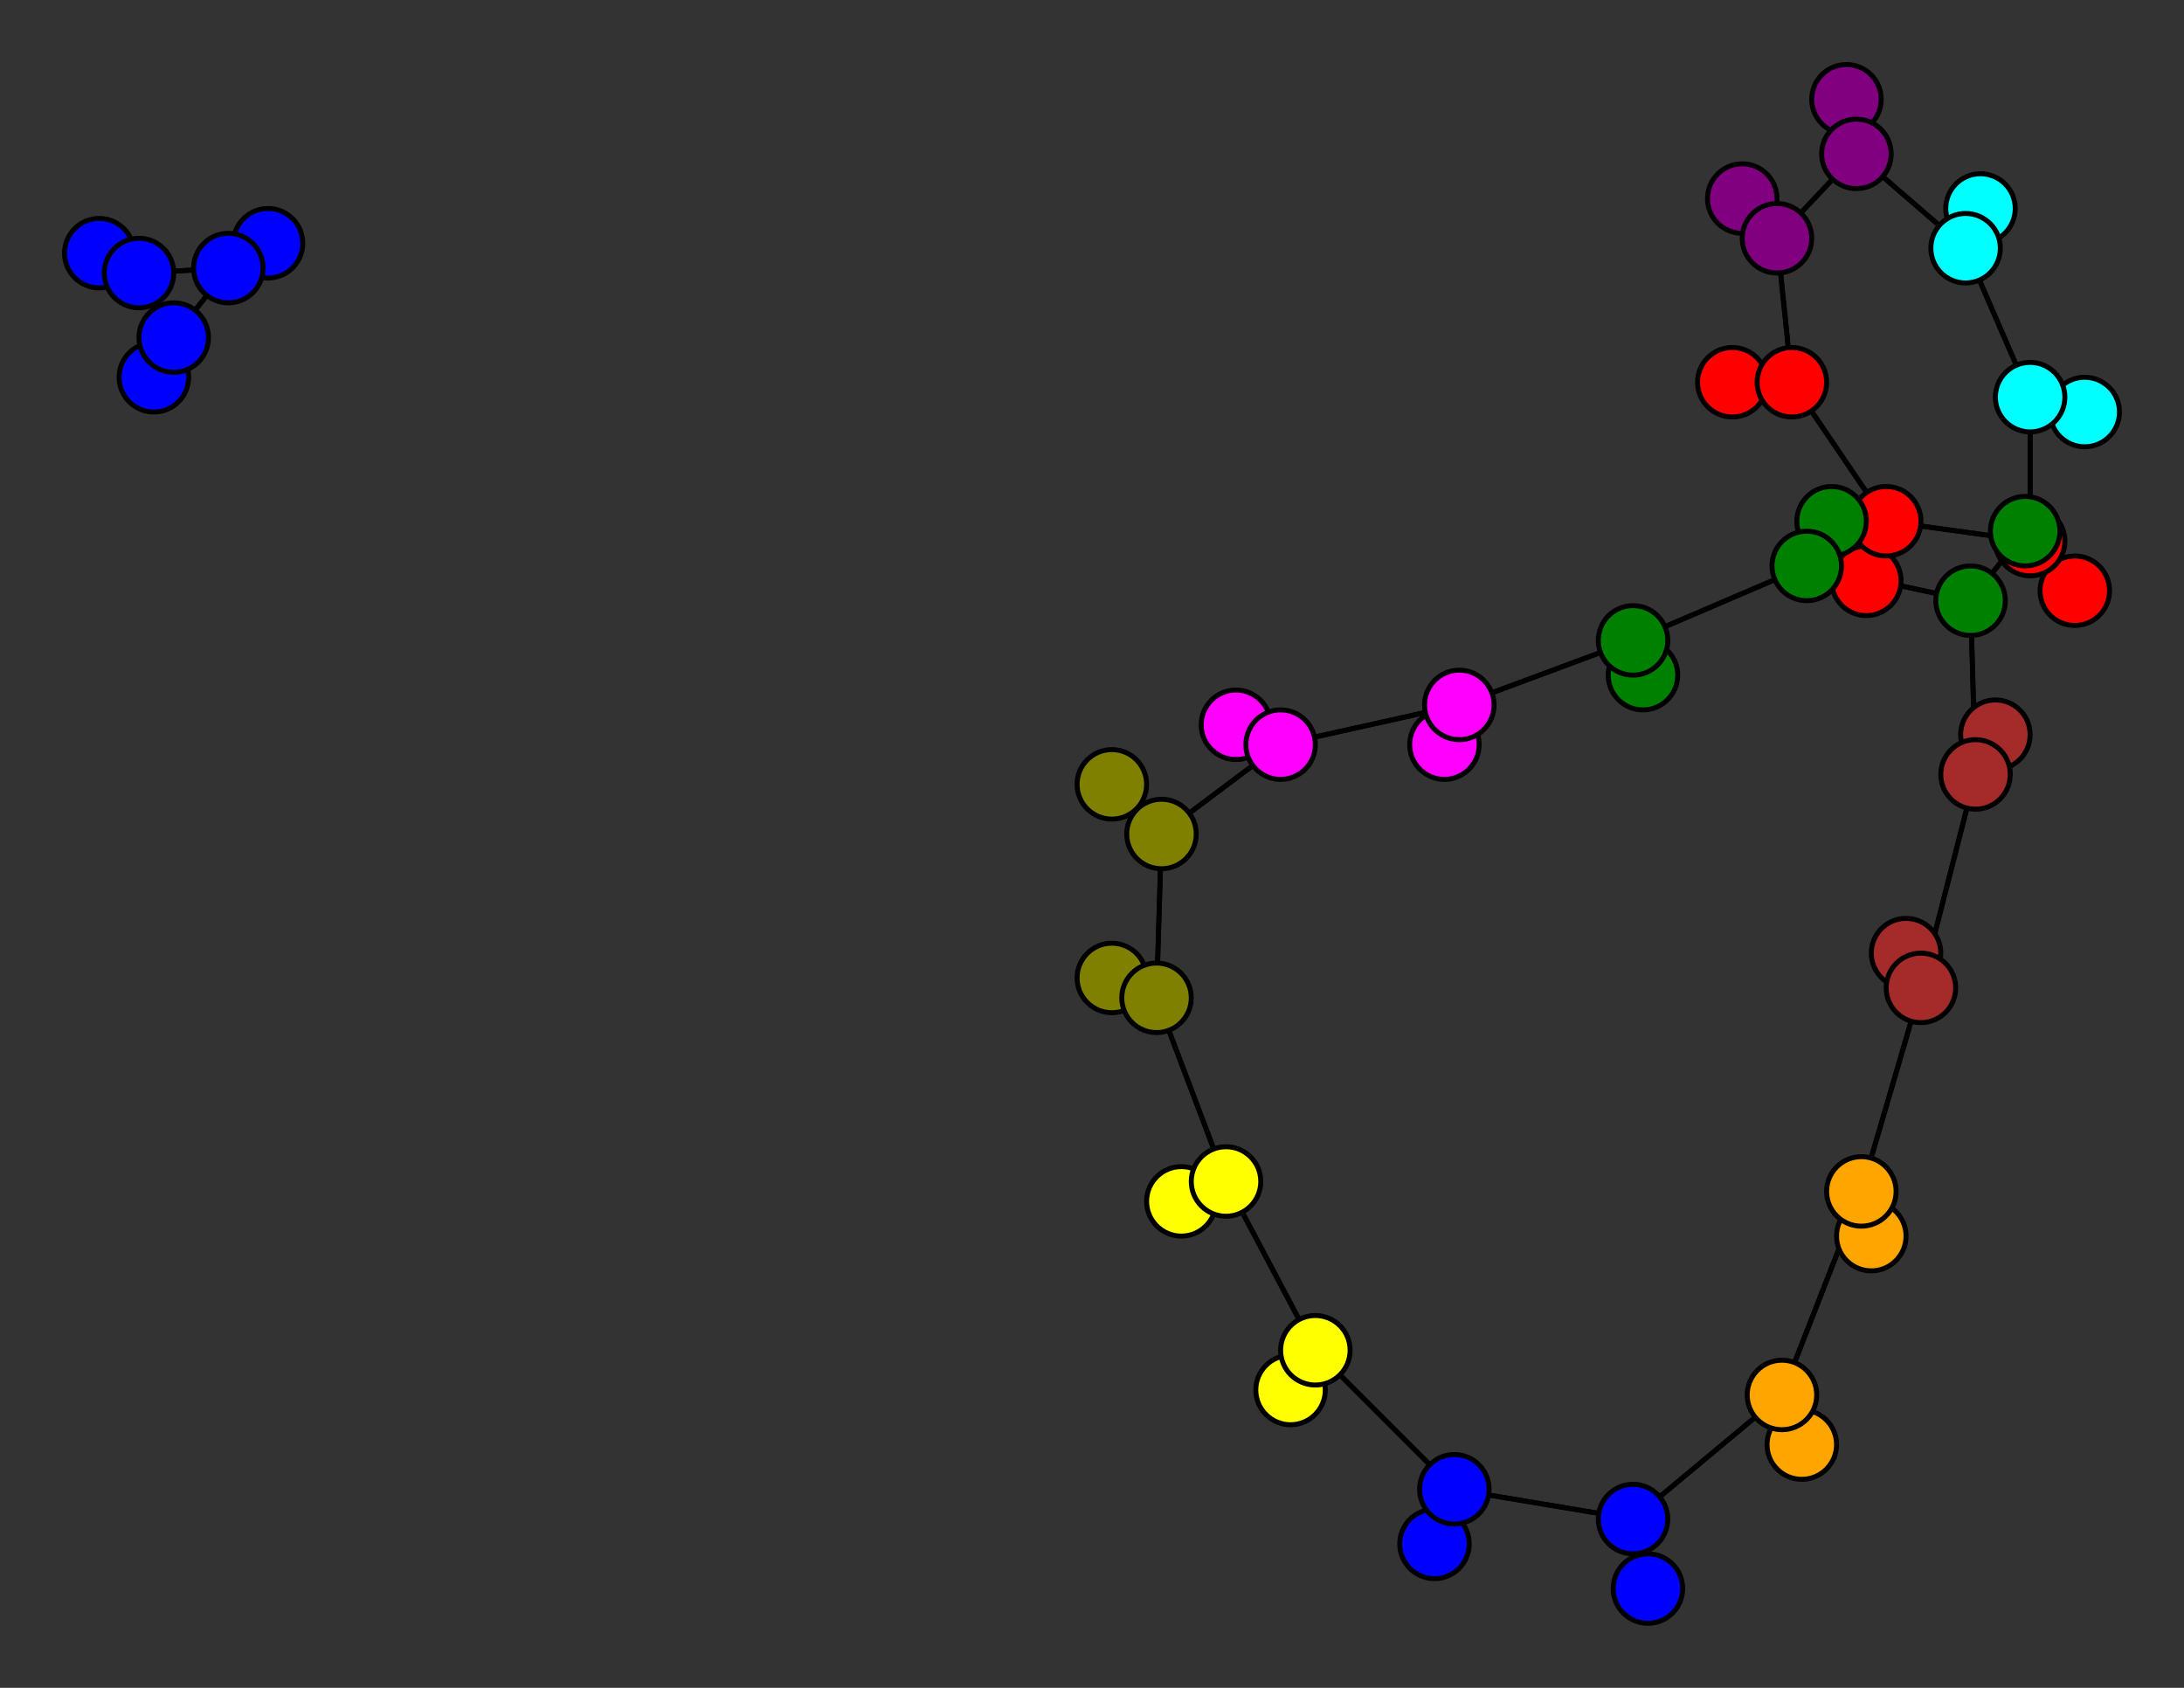 <svg width="440" height="340" xmlns="http://www.w3.org/2000/svg">
<rect width="100%" height="100%" fill="#333333" stroke="none"/>
<path stroke-width="1" stroke="black" d="M 363 291 359 281"/>
<path stroke-width="1" stroke="black" d="M 224 197 233 201"/>
<path stroke-width="1" stroke="black" d="M 294 142 291 150"/>
<path stroke-width="1" stroke="black" d="M 294 142 258 150"/>
<path stroke-width="1" stroke="black" d="M 294 142 329 129"/>
<path stroke-width="1" stroke="black" d="M 291 150 294 142"/>
<path stroke-width="1" stroke="black" d="M 258 150 234 168"/>
<path stroke-width="1" stroke="black" d="M 258 150 294 142"/>
<path stroke-width="1" stroke="black" d="M 258 150 249 146"/>
<path stroke-width="1" stroke="black" d="M 249 146 258 150"/>
<path stroke-width="1" stroke="black" d="M 409 109 409 80"/>
<path stroke-width="1" stroke="black" d="M 409 109 418 119"/>
<path stroke-width="1" stroke="black" d="M 409 109 380 105"/>
<path stroke-width="1" stroke="black" d="M 418 119 409 109"/>
<path stroke-width="1" stroke="black" d="M 28 55 20 51"/>
<path stroke-width="1" stroke="black" d="M 28 55 35 68"/>
<path stroke-width="1" stroke="black" d="M 28 55 46 54"/>
<path stroke-width="1" stroke="black" d="M 20 51 28 55"/>
<path stroke-width="1" stroke="black" d="M 329 129 294 142"/>
<path stroke-width="1" stroke="black" d="M 329 129 331 136"/>
<path stroke-width="1" stroke="black" d="M 329 129 364 114"/>
<path stroke-width="1" stroke="black" d="M 331 136 329 129"/>
<path stroke-width="1" stroke="black" d="M 233 201 247 238"/>
<path stroke-width="1" stroke="black" d="M 364 114 397 121"/>
<path stroke-width="1" stroke="black" d="M 233 201 224 197"/>
<path stroke-width="1" stroke="black" d="M 224 158 234 168"/>
<path stroke-width="1" stroke="black" d="M 397 121 364 114"/>
<path stroke-width="1" stroke="black" d="M 408 107 397 121"/>
<path stroke-width="1" stroke="black" d="M 293 300 289 311"/>
<path stroke-width="1" stroke="black" d="M 293 300 265 272"/>
<path stroke-width="1" stroke="black" d="M 293 300 329 306"/>
<path stroke-width="1" stroke="black" d="M 289 311 293 300"/>
<path stroke-width="1" stroke="black" d="M 387 199 384 192"/>
<path stroke-width="1" stroke="black" d="M 387 199 398 156"/>
<path stroke-width="1" stroke="black" d="M 387 199 375 240"/>
<path stroke-width="1" stroke="black" d="M 384 192 387 199"/>
<path stroke-width="1" stroke="black" d="M 398 156 397 121"/>
<path stroke-width="1" stroke="black" d="M 398 156 387 199"/>
<path stroke-width="1" stroke="black" d="M 398 156 402 148"/>
<path stroke-width="1" stroke="black" d="M 402 148 398 156"/>
<path stroke-width="1" stroke="black" d="M 409 80 420 83"/>
<path stroke-width="1" stroke="black" d="M 409 80 409 109"/>
<path stroke-width="1" stroke="black" d="M 409 80 396 50"/>
<path stroke-width="1" stroke="black" d="M 420 83 409 80"/>
<path stroke-width="1" stroke="black" d="M 234 168 224 158"/>
<path stroke-width="1" stroke="black" d="M 234 168 233 201"/>
<path stroke-width="1" stroke="black" d="M 234 168 258 150"/>
<path stroke-width="1" stroke="black" d="M 233 201 234 168"/>
<path stroke-width="1" stroke="black" d="M 364 114 329 129"/>
<path stroke-width="1" stroke="black" d="M 364 114 369 105"/>
<path stroke-width="1" stroke="black" d="M 369 105 364 114"/>
<path stroke-width="1" stroke="black" d="M 46 54 54 49"/>
<path stroke-width="1" stroke="black" d="M 54 49 46 54"/>
<path stroke-width="1" stroke="black" d="M 329 306 293 300"/>
<path stroke-width="1" stroke="black" d="M 329 306 332 320"/>
<path stroke-width="1" stroke="black" d="M 329 306 359 281"/>
<path stroke-width="1" stroke="black" d="M 332 320 329 306"/>
<path stroke-width="1" stroke="black" d="M 358 48 361 77"/>
<path stroke-width="1" stroke="black" d="M 358 48 351 40"/>
<path stroke-width="1" stroke="black" d="M 358 48 374 31"/>
<path stroke-width="1" stroke="black" d="M 351 40 358 48"/>
<path stroke-width="1" stroke="black" d="M 374 31 396 50"/>
<path stroke-width="1" stroke="black" d="M 374 31 358 48"/>
<path stroke-width="1" stroke="black" d="M 374 31 372 20"/>
<path stroke-width="1" stroke="black" d="M 372 20 374 31"/>
<path stroke-width="1" stroke="black" d="M 375 240 387 199"/>
<path stroke-width="1" stroke="black" d="M 375 240 377 249"/>
<path stroke-width="1" stroke="black" d="M 375 240 359 281"/>
<path stroke-width="1" stroke="black" d="M 377 249 375 240"/>
<path stroke-width="1" stroke="black" d="M 359 281 329 306"/>
<path stroke-width="1" stroke="black" d="M 359 281 375 240"/>
<path stroke-width="1" stroke="black" d="M 359 281 363 291"/>
<path stroke-width="1" stroke="black" d="M 46 54 35 68"/>
<path stroke-width="1" stroke="black" d="M 46 54 28 55"/>
<path stroke-width="1" stroke="black" d="M 31 76 35 68"/>
<path stroke-width="1" stroke="black" d="M 35 68 46 54"/>
<path stroke-width="1" stroke="black" d="M 265 272 293 300"/>
<path stroke-width="1" stroke="black" d="M 265 272 260 280"/>
<path stroke-width="1" stroke="black" d="M 265 272 247 238"/>
<path stroke-width="1" stroke="black" d="M 260 280 265 272"/>
<path stroke-width="1" stroke="black" d="M 247 238 233 201"/>
<path stroke-width="1" stroke="black" d="M 247 238 265 272"/>
<path stroke-width="1" stroke="black" d="M 247 238 238 242"/>
<path stroke-width="1" stroke="black" d="M 238 242 247 238"/>
<path stroke-width="1" stroke="black" d="M 396 50 409 80"/>
<path stroke-width="1" stroke="black" d="M 396 50 399 42"/>
<path stroke-width="1" stroke="black" d="M 397 121 398 156"/>
<path stroke-width="1" stroke="black" d="M 396 50 374 31"/>
<path stroke-width="1" stroke="black" d="M 380 105 409 109"/>
<path stroke-width="1" stroke="black" d="M 380 105 376 117"/>
<path stroke-width="1" stroke="black" d="M 380 105 361 77"/>
<path stroke-width="1" stroke="black" d="M 376 117 380 105"/>
<path stroke-width="1" stroke="black" d="M 361 77 380 105"/>
<path stroke-width="1" stroke="black" d="M 361 77 349 77"/>
<path stroke-width="1" stroke="black" d="M 361 77 358 48"/>
<path stroke-width="1" stroke="black" d="M 349 77 361 77"/>
<path stroke-width="1" stroke="black" d="M 35 68 28 55"/>
<path stroke-width="1" stroke="black" d="M 35 68 31 76"/>
<path stroke-width="1" stroke="black" d="M 399 42 396 50"/>
<path stroke-width="1" stroke="black" d="M 397 121 408 107"/>
<circle cx="363" cy="291" r="7.0" style="fill:orange;stroke:black;stroke-width:1.0"/>
<circle cx="359" cy="281" r="7.0" style="fill:orange;stroke:black;stroke-width:1.0"/>
<circle cx="377" cy="249" r="7.0" style="fill:orange;stroke:black;stroke-width:1.0"/>
<circle cx="375" cy="240" r="7.0" style="fill:orange;stroke:black;stroke-width:1.0"/>
<circle cx="372" cy="20" r="7.0" style="fill:purple;stroke:black;stroke-width:1.0"/>
<circle cx="374" cy="31" r="7.0" style="fill:purple;stroke:black;stroke-width:1.0"/>
<circle cx="351" cy="40" r="7.0" style="fill:purple;stroke:black;stroke-width:1.0"/>
<circle cx="358" cy="48" r="7.0" style="fill:purple;stroke:black;stroke-width:1.0"/>
<circle cx="332" cy="320" r="7.0" style="fill:blue;stroke:black;stroke-width:1.0"/>
<circle cx="329" cy="306" r="7.0" style="fill:blue;stroke:black;stroke-width:1.0"/>
<circle cx="54" cy="49" r="7.0" style="fill:blue;stroke:black;stroke-width:1.0"/>
<circle cx="46" cy="54" r="7.0" style="fill:blue;stroke:black;stroke-width:1.0"/>
<circle cx="31" cy="76" r="7.0" style="fill:blue;stroke:black;stroke-width:1.0"/>
<circle cx="35" cy="68" r="7.0" style="fill:blue;stroke:black;stroke-width:1.0"/>
<circle cx="349" cy="77" r="7.0" style="fill:red;stroke:black;stroke-width:1.0"/>
<circle cx="361" cy="77" r="7.0" style="fill:red;stroke:black;stroke-width:1.0"/>
<circle cx="376" cy="117" r="7.0" style="fill:red;stroke:black;stroke-width:1.0"/>
<circle cx="380" cy="105" r="7.0" style="fill:red;stroke:black;stroke-width:1.0"/>
<circle cx="399" cy="42" r="7.0" style="fill:aqua;stroke:black;stroke-width:1.0"/>
<circle cx="396" cy="50" r="7.0" style="fill:aqua;stroke:black;stroke-width:1.0"/>
<circle cx="238" cy="242" r="7.0" style="fill:yellow;stroke:black;stroke-width:1.0"/>
<circle cx="247" cy="238" r="7.0" style="fill:yellow;stroke:black;stroke-width:1.0"/>
<circle cx="260" cy="280" r="7.0" style="fill:yellow;stroke:black;stroke-width:1.0"/>
<circle cx="265" cy="272" r="7.0" style="fill:yellow;stroke:black;stroke-width:1.0"/>
<circle cx="369" cy="105" r="7.0" style="fill:green;stroke:black;stroke-width:1.0"/>
<circle cx="364" cy="114" r="7.0" style="fill:green;stroke:black;stroke-width:1.0"/>
<circle cx="331" cy="136" r="7.0" style="fill:green;stroke:black;stroke-width:1.0"/>
<circle cx="329" cy="129" r="7.0" style="fill:green;stroke:black;stroke-width:1.0"/>
<circle cx="20" cy="51" r="7.0" style="fill:blue;stroke:black;stroke-width:1.0"/>
<circle cx="28" cy="55" r="7.0" style="fill:blue;stroke:black;stroke-width:1.0"/>
<circle cx="418" cy="119" r="7.0" style="fill:red;stroke:black;stroke-width:1.0"/>
<circle cx="409" cy="109" r="7.0" style="fill:red;stroke:black;stroke-width:1.0"/>
<circle cx="249" cy="146" r="7.0" style="fill:fuchsia;stroke:black;stroke-width:1.0"/>
<circle cx="258" cy="150" r="7.0" style="fill:fuchsia;stroke:black;stroke-width:1.0"/>
<circle cx="291" cy="150" r="7.0" style="fill:fuchsia;stroke:black;stroke-width:1.0"/>
<circle cx="294" cy="142" r="7.0" style="fill:fuchsia;stroke:black;stroke-width:1.0"/>
<circle cx="224" cy="197" r="7.0" style="fill:olive;stroke:black;stroke-width:1.0"/>
<circle cx="233" cy="201" r="7.0" style="fill:olive;stroke:black;stroke-width:1.0"/>
<circle cx="224" cy="158" r="7.0" style="fill:olive;stroke:black;stroke-width:1.0"/>
<circle cx="234" cy="168" r="7.0" style="fill:olive;stroke:black;stroke-width:1.0"/>
<circle cx="420" cy="83" r="7.0" style="fill:aqua;stroke:black;stroke-width:1.0"/>
<circle cx="409" cy="80" r="7.0" style="fill:aqua;stroke:black;stroke-width:1.0"/>
<circle cx="402" cy="148" r="7.0" style="fill:brown;stroke:black;stroke-width:1.0"/>
<circle cx="398" cy="156" r="7.0" style="fill:brown;stroke:black;stroke-width:1.0"/>
<circle cx="384" cy="192" r="7.0" style="fill:brown;stroke:black;stroke-width:1.0"/>
<circle cx="387" cy="199" r="7.0" style="fill:brown;stroke:black;stroke-width:1.0"/>
<circle cx="289" cy="311" r="7.0" style="fill:blue;stroke:black;stroke-width:1.0"/>
<circle cx="293" cy="300" r="7.0" style="fill:blue;stroke:black;stroke-width:1.0"/>
<circle cx="408" cy="107" r="7.0" style="fill:green;stroke:black;stroke-width:1.0"/>
<circle cx="397" cy="121" r="7.0" style="fill:green;stroke:black;stroke-width:1.0"/>
</svg>

